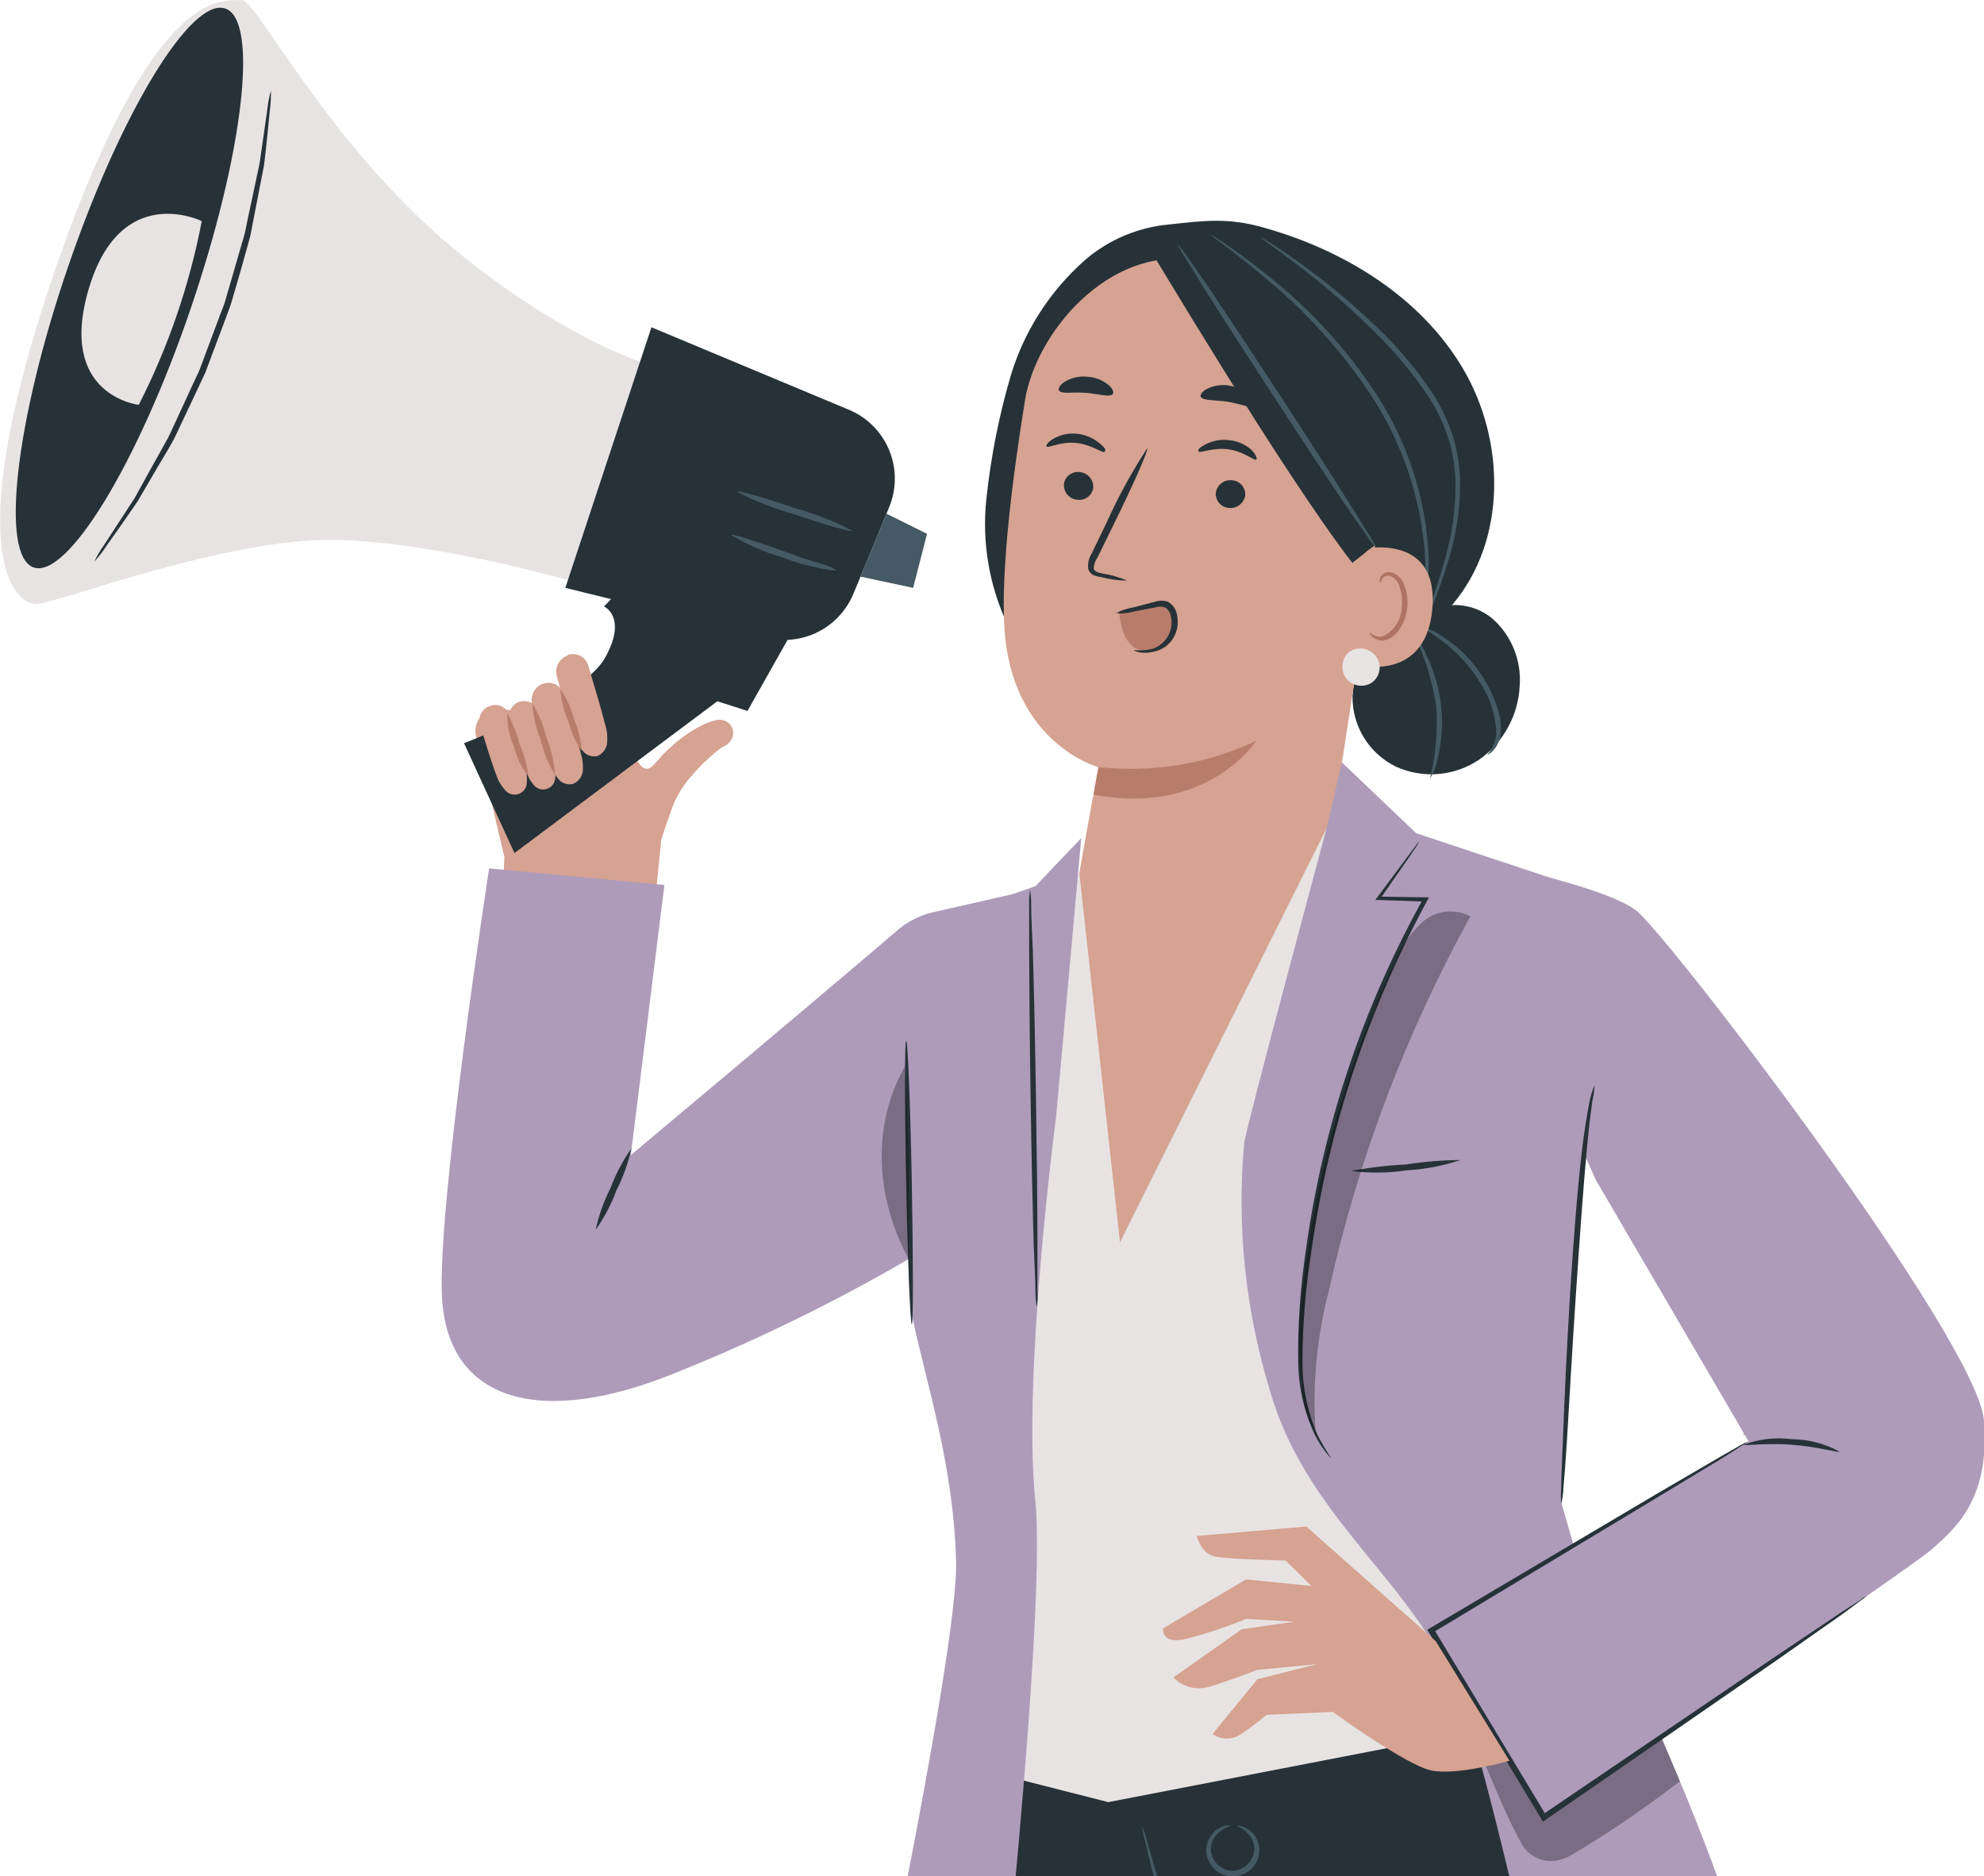 <svg width="350" height="331" viewBox="0 0 350 331" fill="none" xmlns="http://www.w3.org/2000/svg">
<g clip-path="url(#clip0_57_97)">
<path d="M152.587 87.001C149.339 86.381 146.174 85.385 143.156 84.035C140.001 83.07 136.969 81.743 134.12 80.08C134.238 79.764 138.47 81.108 143.571 83.046C146.72 84.008 149.747 85.335 152.587 87.001Z" fill="#455A64"/>
<path d="M127.278 127.001C125.301 126.764 119.962 129.414 115.533 134.713L115.316 134.93C112.172 138.47 110.214 127.614 109.997 123.6C109.945 122.978 109.754 122.374 109.438 121.835C109.122 121.296 108.689 120.835 108.171 120.486C107.652 120.137 107.062 119.908 106.444 119.818C105.826 119.727 105.195 119.776 104.599 119.962L90.758 125.281L86.803 125.143C85.844 125.4 85.017 126.008 84.486 126.847C83.954 127.686 83.758 128.694 83.936 129.671L88.978 151.223L88.721 156.997L115.217 162.494L116.66 148.099C117.174 146.458 117.846 144.52 118.637 142.325C119.419 140.335 120.551 138.5 121.979 136.908C123.525 135.08 125.262 133.423 127.159 131.964L127.614 131.707C127.958 131.571 128.268 131.362 128.524 131.094C128.869 130.8 129.122 130.41 129.249 129.974C129.377 129.538 129.374 129.074 129.242 128.64C129.11 128.205 128.853 127.819 128.505 127.527C128.156 127.236 127.729 127.054 127.278 127.001Z" fill="#D6A291"/>
<path d="M121.465 66.279C121.465 66.279 105.647 64.301 81.919 45.399C58.192 26.496 45.24 -0.376 42.571 -9.64664e-06C39.902 0.376 27.682 -3.955 10.143 46.387C-7.395 96.729 2.234 107.05 6.703 106.536C11.172 106.022 40.317 94.87 59.16 95.246C78.004 95.622 103.037 103.155 103.037 103.155L121.465 66.279Z" fill="#E8E3E3"/>
<path d="M156.858 89.472L152.528 100.011L150.551 104.737C149.268 107.858 146.835 110.367 143.756 111.747C140.676 113.127 137.184 113.272 134.001 112.152L99.734 103.709L114.92 57.737L149.76 72.29C152.976 73.632 155.529 76.194 156.859 79.414C158.19 82.635 158.189 86.252 156.858 89.472Z" fill="#263238"/>
<path d="M143.353 105.053L131.865 125.419L126.547 123.719L90.758 150.491L81.86 131.114C81.86 131.114 102.819 123.146 106.774 115.988C110.728 108.83 106.556 106.991 106.556 106.991L116.66 96.432L143.353 105.053Z" fill="#263238"/>
<path d="M12.002 47.079C2.669 74.306 -9.53674e-06 98.054 5.932 100.11C11.864 102.167 24.34 81.741 33.614 54.514C42.887 27.287 45.735 3.559 39.743 1.503C33.752 -0.554 21.335 19.773 12.002 47.079Z" fill="#263238"/>
<path d="M161.09 103.709L151.816 101.732L156.384 90.619L163.542 94.178L161.09 103.709Z" fill="#455A64"/>
<path d="M150.412 93.644C150.412 93.961 145.647 92.636 140.012 90.698C136.542 89.733 133.182 88.407 129.987 86.744C130.086 86.427 134.752 87.752 140.388 89.69C143.859 90.651 147.22 91.976 150.412 93.644Z" fill="#455A64"/>
<path d="M147.545 100.585C147.545 100.743 146.418 100.585 144.658 100.249L141.594 99.537C140.447 99.24 139.241 98.766 137.955 98.331C134.795 97.399 131.765 96.07 128.939 94.376C129.058 94.06 133.25 95.463 138.331 97.263C139.616 97.698 140.803 98.212 141.91 98.548L144.876 99.477C145.825 99.683 146.729 100.058 147.545 100.585Z" fill="#455A64"/>
<path d="M35.591 39.012C35.591 39.012 21.335 31.933 15.68 50.876C10.025 69.818 24.479 71.42 24.479 71.42C29.692 61.195 33.434 50.284 35.591 39.012Z" fill="#E8E3E3"/>
<path d="M47.791 15.976C47.823 17.16 47.757 18.343 47.593 19.516C47.376 21.77 47.079 25.052 46.585 29.106C46.19 31.083 45.774 33.298 45.319 35.631C45.102 36.817 44.865 38.023 44.608 39.289C44.489 39.922 44.37 40.554 44.232 41.266C44.093 41.978 43.896 42.551 43.718 43.243C42.993 45.88 42.222 48.589 41.404 51.37L40.811 53.387C40.614 54.099 40.297 54.791 40.06 55.502L38.438 59.833C37.885 61.276 37.351 62.72 36.817 64.143C36.54 64.835 36.323 65.567 35.987 66.239C35.651 66.912 35.354 67.584 35.057 68.216L31.439 75.888C31.142 76.501 30.885 77.114 30.569 77.688L29.6 79.388L27.682 82.611L24.321 88.365C22.047 91.727 20.129 94.396 18.804 96.274C18.164 97.273 17.436 98.212 16.629 99.082C17.138 98.016 17.74 96.997 18.428 96.037L23.727 87.91L26.931 82.117C27.504 81.069 28.117 80.001 28.73 78.894L29.659 77.213C29.956 76.64 30.213 76.027 30.51 75.414L34.029 67.781C34.346 67.129 34.642 66.457 34.959 65.804C35.275 65.152 35.492 64.42 35.769 63.728C36.303 62.324 36.837 60.881 37.371 59.437C37.905 57.994 38.458 56.57 38.972 55.147C39.229 54.455 39.546 53.763 39.743 53.051C39.941 52.339 40.139 51.627 40.356 50.935C41.167 48.147 41.958 45.438 42.69 42.868C42.887 42.235 43.085 41.602 43.243 40.89C43.401 40.178 43.5 39.625 43.639 38.913C43.896 37.667 44.153 36.481 44.41 35.314C44.904 32.981 45.359 30.806 45.794 28.829C46.367 24.874 46.822 21.631 47.158 19.318C47.276 18.189 47.487 17.071 47.791 15.976Z" fill="#263238"/>
<path d="M100.209 115.612C99.467 115.862 98.849 116.386 98.481 117.077C98.113 117.769 98.024 118.575 98.232 119.329C99.062 122.295 100.407 126.982 101.455 129.829C101.735 130.792 102.198 131.691 102.819 132.478C103.116 132.854 103.513 133.139 103.964 133.3C104.415 133.46 104.902 133.491 105.37 133.388C105.847 133.192 106.261 132.869 106.568 132.454C106.875 132.039 107.062 131.549 107.11 131.035C107.205 129.969 107.091 128.894 106.774 127.871C106.082 125.083 104.796 120.911 103.808 117.51C103.709 117.133 103.533 116.781 103.293 116.474C103.052 116.167 102.751 115.914 102.408 115.728C102.065 115.543 101.687 115.43 101.299 115.396C100.911 115.363 100.519 115.409 100.15 115.533L100.209 115.612Z" fill="#D6A291"/>
<path d="M95.78 120.615C95.056 120.884 94.46 121.416 94.112 122.105C93.764 122.794 93.689 123.59 93.901 124.332C94.732 127.298 96.057 131.984 97.105 134.831C97.397 135.765 97.859 136.637 98.469 137.402C98.766 137.778 99.163 138.062 99.614 138.223C100.065 138.384 100.552 138.415 101.02 138.311C101.498 138.132 101.919 137.825 102.236 137.425C102.553 137.024 102.754 136.544 102.819 136.038C102.894 134.997 102.781 133.952 102.483 132.953C101.791 130.165 100.506 125.993 99.497 122.592C99.4 122.216 99.227 121.863 98.989 121.557C98.75 121.25 98.45 120.996 98.109 120.811C97.767 120.625 97.391 120.512 97.004 120.478C96.617 120.445 96.227 120.491 95.859 120.615H95.78Z" fill="#D6A291"/>
<path d="M91.608 123.818C90.968 124.031 90.436 124.484 90.123 125.081C89.809 125.678 89.739 126.373 89.927 127.021C90.678 129.611 91.904 133.665 92.873 136.136C93.117 136.972 93.535 137.747 94.099 138.41C94.365 138.771 94.737 139.04 95.164 139.177C95.59 139.315 96.049 139.315 96.476 139.177C96.903 139.039 97.275 138.771 97.54 138.41C97.806 138.048 97.951 137.613 97.955 137.165C98.043 136.249 97.935 135.326 97.639 134.456C97.026 132.043 95.898 128.524 94.93 125.479C94.822 125.15 94.651 124.846 94.426 124.585C94.2 124.323 93.925 124.109 93.616 123.954C93.307 123.8 92.97 123.708 92.626 123.685C92.281 123.661 91.935 123.707 91.608 123.818Z" fill="#D6A291"/>
<path d="M86.388 124.569C85.74 124.779 85.2 125.233 84.882 125.835C84.564 126.437 84.494 127.139 84.687 127.792C85.439 130.382 86.665 134.456 87.633 136.947C87.921 137.789 88.379 138.563 88.978 139.221C89.236 139.613 89.614 139.909 90.056 140.067C90.498 140.224 90.979 140.232 91.426 140.092C91.873 139.951 92.262 139.668 92.534 139.286C92.806 138.904 92.946 138.444 92.933 137.975C93.013 137.067 92.906 136.151 92.616 135.286C91.984 132.874 90.856 129.236 89.888 126.27C89.787 125.916 89.613 125.588 89.377 125.307C89.141 125.026 88.848 124.797 88.518 124.637C88.188 124.476 87.827 124.387 87.46 124.376C87.093 124.364 86.728 124.43 86.388 124.569Z" fill="#D6A291"/>
<path d="M102.621 132.478C101.513 130.881 100.715 129.091 100.268 127.199C99.459 125.429 98.983 123.526 98.865 121.583C99.979 123.179 100.783 124.97 101.237 126.863C102.03 128.637 102.499 130.539 102.621 132.478Z" fill="#B87D6A"/>
<path d="M97.876 136.651C96.718 134.749 95.876 132.672 95.385 130.501C94.546 128.46 94.046 126.296 93.901 124.095C95.068 125.966 95.916 128.017 96.413 130.165C97.256 132.231 97.75 134.423 97.876 136.651Z" fill="#B87D6A"/>
<path d="M93.209 136.908C91.978 135.364 91.1 133.568 90.639 131.648C89.841 129.837 89.45 127.873 89.492 125.894C90.474 127.586 91.206 129.411 91.667 131.312C92.448 133.093 92.967 134.978 93.209 136.908Z" fill="#B87D6A"/>
<path d="M258.076 65.013C250.542 52.279 236.919 44.014 222.663 40.08C216.731 38.419 212.578 38.893 206.389 39.585C200.22 40.103 194.431 42.777 190.037 47.139C184.673 52.284 180.688 58.696 178.45 65.784C176.283 73.066 174.793 80.532 174.001 88.088C173.199 95.69 174.506 103.365 177.778 110.273L196.345 116.482C206.805 118.459 217.423 120.437 227.981 119.586C238.54 118.736 249.415 114.742 256.276 106.596C265.827 95.285 265.609 77.747 258.076 65.013Z" fill="#263238"/>
<path d="M268.101 120.852C268.243 118.664 267.884 116.472 267.051 114.444C266.219 112.415 264.934 110.604 263.296 109.146C261.609 107.738 259.518 106.902 257.325 106.76C255.132 106.618 252.951 107.176 251.096 108.355L247.557 111.46C245.069 112.178 242.868 113.657 241.261 115.689C239.655 117.72 238.725 120.203 238.6 122.79C238.559 125.379 239.258 127.925 240.613 130.131C241.968 132.338 243.924 134.112 246.252 135.247C248.609 136.318 251.203 136.764 253.783 136.542C256.363 136.32 258.842 135.438 260.982 133.981C263.095 132.484 264.836 130.522 266.07 128.245C267.304 125.969 267.999 123.439 268.101 120.852Z" fill="#263238"/>
<path d="M262.367 133.131C263.26 132.111 263.819 130.841 263.968 129.493C263.875 126.196 262.846 122.993 261.002 120.259C259.251 117.429 256.976 114.959 254.299 112.982C252.322 111.44 250.78 110.768 250.839 110.61C252.226 110.956 253.53 111.574 254.675 112.429C257.563 114.315 259.995 116.821 261.793 119.764C262.802 121.376 263.6 123.11 264.166 124.925C264.702 126.412 264.892 128.001 264.72 129.572C264.574 130.644 264.113 131.649 263.395 132.459C262.802 133.012 262.386 133.17 262.367 133.131Z" fill="#455A64"/>
<path d="M252.282 137.343C253.295 133.185 253.655 128.896 253.35 124.629C252.739 120.395 251.5 116.276 249.672 112.409C250.523 113.353 251.193 114.446 251.65 115.632C254.411 121.258 255.11 127.675 253.627 133.764C253.412 135.032 252.956 136.247 252.282 137.343Z" fill="#455A64"/>
<path d="M190.018 156.206C191.164 149.582 193.774 135.286 193.774 135.326C193.774 135.365 178.431 131.233 177.185 110.728C176.552 100.486 178.648 84.015 180.823 70.609C182.8 58.528 195.574 43.619 210.482 45.853L217.245 46.091L241.229 60.011C243.001 60.366 244.571 61.38 245.624 62.848C246.677 64.316 247.135 66.128 246.904 67.92L233.735 154.229L196.74 226.617L188.376 175.208L190.018 156.206Z" fill="#D6A291"/>
<path d="M187.704 85.281C187.62 85.957 187.809 86.639 188.228 87.177C188.647 87.714 189.262 88.064 189.938 88.148C190.586 88.269 191.255 88.13 191.8 87.759C192.345 87.388 192.72 86.817 192.845 86.17C192.924 85.495 192.733 84.816 192.315 84.279C191.897 83.743 191.285 83.392 190.611 83.303C189.963 83.182 189.294 83.321 188.749 83.692C188.204 84.062 187.829 84.634 187.704 85.281Z" fill="#263238"/>
<path d="M184.619 78.755C184.916 79.131 187.032 77.866 189.82 78.142C192.608 78.419 194.526 80.021 194.862 79.704C195.198 79.388 194.862 78.914 193.933 78.182C192.814 77.238 191.435 76.659 189.978 76.521C188.52 76.373 187.052 76.691 185.786 77.431C184.837 78.004 184.481 78.597 184.619 78.755Z" fill="#263238"/>
<path d="M198.836 102.424C197.413 101.814 195.918 101.388 194.387 101.158C193.675 101.02 193.023 100.802 192.944 100.308C192.977 99.599 193.21 98.913 193.616 98.331L196.266 92.933C199.944 85.478 202.672 79.309 202.376 79.092C199.629 83.306 197.216 87.729 195.158 92.32L192.608 97.599C192.086 98.422 191.862 99.399 191.975 100.367C192.054 100.627 192.191 100.866 192.376 101.064C192.561 101.263 192.789 101.417 193.043 101.514C193.43 101.667 193.835 101.766 194.249 101.811C195.747 102.201 197.288 102.407 198.836 102.424Z" fill="#263238"/>
<path d="M193.774 135.326C203.304 136.392 212.942 134.79 221.615 130.699C221.615 130.699 213.013 144.046 192.924 140.19L193.774 135.326Z" fill="#B87D6A"/>
<path d="M186.814 68.889C187.249 69.581 189.227 69.106 191.56 69.304C193.893 69.502 195.791 70.134 196.305 69.521C196.543 69.205 196.305 68.553 195.495 67.861C194.417 67.016 193.105 66.525 191.738 66.457C190.356 66.326 188.969 66.645 187.783 67.366C186.953 67.94 186.636 68.553 186.814 68.889Z" fill="#263238"/>
<path d="M219.677 87.337C219.588 88.01 219.242 88.623 218.711 89.047C218.18 89.471 217.506 89.673 216.83 89.611C216.172 89.575 215.555 89.28 215.115 88.791C214.674 88.302 214.444 87.658 214.477 87.001C214.556 86.327 214.897 85.711 215.426 85.286C215.954 84.861 216.629 84.66 217.304 84.727C217.631 84.742 217.953 84.822 218.249 84.961C218.545 85.101 218.812 85.297 219.032 85.54C219.252 85.782 219.423 86.066 219.533 86.374C219.644 86.682 219.693 87.01 219.677 87.337Z" fill="#263238"/>
<path d="M221.634 81.069C221.259 81.365 219.499 79.645 216.711 79.269C213.923 78.894 211.689 80.021 211.451 79.645C211.214 79.269 211.728 78.914 212.697 78.38C214.013 77.707 215.505 77.459 216.968 77.668C218.453 77.829 219.843 78.475 220.923 79.507C221.595 80.298 221.812 80.95 221.634 81.069Z" fill="#263238"/>
<path d="M221.199 71.558C220.626 72.112 218.807 71.202 216.493 70.866C214.18 70.53 212.183 70.708 211.827 69.996C211.669 69.64 212.064 69.047 212.994 68.572C214.224 67.987 215.607 67.8 216.948 68.038C218.296 68.25 219.545 68.872 220.527 69.818C221.278 70.589 221.456 71.182 221.199 71.558Z" fill="#263238"/>
<path d="M242.515 96.215L238.56 99.299C225.727 82.631 201.861 42.136 203.167 44.548C210.381 43.044 217.857 43.363 224.917 45.478C235.792 49.096 256.118 57.915 253.785 71.044C251.452 84.173 242.515 96.215 242.515 96.215Z" fill="#263238"/>
<path d="M250.819 109.146C250.88 108.073 250.999 107.004 251.175 105.943C251.485 103.047 251.538 100.129 251.333 97.223C250.526 87.618 247.391 78.354 242.198 70.233C236.926 62.165 230.443 54.956 222.979 48.859C220.151 46.466 217.779 44.627 216.137 43.382C215.254 42.784 214.414 42.123 213.626 41.404C213.888 41.508 214.134 41.648 214.358 41.82C214.813 42.116 215.505 42.551 216.335 43.144C218.055 44.311 220.488 46.071 223.394 48.404C231.045 54.417 237.658 61.644 242.969 69.798C248.263 78.029 251.366 87.476 251.986 97.243C252.135 100.191 251.976 103.147 251.511 106.062C251.393 106.847 251.234 107.626 251.037 108.395C251.004 108.655 250.93 108.909 250.819 109.146Z" fill="#455A64"/>
<path d="M222.366 41.859C222.636 41.963 222.895 42.096 223.137 42.255C223.612 42.532 224.323 42.947 225.114 43.52C226.894 44.667 229.425 46.387 232.411 48.701C235.925 51.397 239.291 54.282 242.495 57.341C246.476 61.062 250.001 65.244 252.994 69.798C254.497 72.209 255.674 74.809 256.494 77.529C257.21 80.105 257.576 82.765 257.582 85.439C257.567 89.895 256.901 94.325 255.604 98.588C254.759 101.45 253.769 104.268 252.638 107.031C252.243 108 251.907 108.751 251.669 109.265C251.579 109.535 251.446 109.789 251.274 110.016C251.54 108.954 251.876 107.91 252.282 106.892C252.974 104.915 253.983 102.028 254.971 98.41C256.164 94.196 256.77 89.838 256.771 85.458C256.746 82.889 256.374 80.335 255.664 77.866C254.861 75.221 253.711 72.694 252.243 70.352C249.292 65.865 245.836 61.731 241.941 58.033C238.422 54.534 235.04 51.587 232.055 49.215C229.069 46.842 226.676 45.043 224.976 43.817C224.069 43.215 223.198 42.561 222.366 41.859Z" fill="#455A64"/>
<path d="M242.732 96.61C242.168 95.997 241.658 95.335 241.21 94.633L237.275 88.978C234.052 84.193 229.642 77.529 224.818 70.135C219.993 62.739 215.683 56.036 212.598 51.133L208.999 45.319C208.51 44.629 208.099 43.886 207.774 43.105C208.338 43.718 208.847 44.38 209.296 45.082L213.251 50.737C216.474 55.522 220.883 62.186 225.708 69.581C230.532 76.976 234.843 83.699 237.927 88.583L241.526 94.396C242.008 95.087 242.413 95.83 242.732 96.61Z" fill="#455A64"/>
<path d="M238.659 101.573C238.817 100.051 240.893 96.67 242.416 96.591C246.37 96.353 253.587 97.362 252.678 107.466C251.432 121.307 237.809 117.194 237.828 116.798C237.848 116.403 238.145 106.774 238.659 101.573Z" fill="#D6A291"/>
<path d="M241.645 111.598C241.645 111.598 241.862 111.796 242.257 112.013C242.53 112.164 242.829 112.258 243.137 112.292C243.446 112.326 243.759 112.299 244.057 112.211C245.005 111.73 245.806 111.002 246.377 110.105C246.947 109.207 247.266 108.173 247.3 107.11C247.432 105.93 247.304 104.735 246.924 103.61C246.829 103.173 246.63 102.765 246.345 102.421C246.059 102.077 245.695 101.806 245.283 101.633C245.012 101.533 244.715 101.532 244.444 101.63C244.173 101.727 243.945 101.917 243.8 102.167C243.582 102.542 243.642 102.819 243.563 102.839C243.483 102.859 243.286 102.582 243.464 102.028C243.562 101.687 243.779 101.392 244.077 101.198C244.278 101.071 244.502 100.987 244.737 100.949C244.971 100.912 245.211 100.923 245.441 100.98C245.999 101.135 246.507 101.434 246.913 101.847C247.319 102.26 247.609 102.773 247.754 103.333C248.247 104.589 248.417 105.949 248.249 107.288C247.913 110.076 246.271 112.547 244.294 112.943C243.915 113.018 243.524 113.006 243.15 112.906C242.776 112.807 242.43 112.623 242.139 112.369C241.625 111.934 241.585 111.618 241.645 111.598Z" fill="#AE7461"/>
<path d="M162.355 353.262C161.367 356.169 121.346 491.673 121.346 491.673L114.465 652.505L164.273 655.392L182.069 494.817L227.546 394.39L207.615 312.708H166.903L162.355 353.262Z" fill="#263238"/>
<path d="M197.729 312.708C198.441 314.686 223.968 406.63 223.968 406.63L227.586 543.755V657.172H272.866L294.023 407.005C294.023 407.005 297.74 361.528 291.373 346.243C285.007 330.959 259.124 304.107 259.124 304.107L197.729 312.708Z" fill="#263238"/>
<path d="M201.446 322.12C201.884 323.157 202.235 324.228 202.494 325.323C203.147 327.558 203.997 330.524 205.045 334.103L213.765 363.03C217.106 374.36 219.855 384.781 221.437 392.274C222.247 396.071 222.801 399.155 223.117 401.291C223.316 402.395 223.441 403.512 223.493 404.633C223.133 403.572 222.874 402.48 222.722 401.37C222.287 399.254 221.634 396.189 220.745 392.433C218.985 384.919 216.137 374.637 212.835 363.327C209.533 352.017 206.409 341.775 204.412 334.3C203.384 330.563 202.633 327.518 202.158 325.422C201.846 324.339 201.608 323.236 201.446 322.12Z" fill="#455A64"/>
<path d="M217.106 322.12C215.981 322.47 214.993 323.161 214.279 324.098C213.927 324.594 213.707 325.172 213.637 325.777C213.568 326.382 213.653 326.994 213.883 327.558C214.155 328.246 214.613 328.844 215.208 329.284C215.802 329.725 216.508 329.99 217.245 330.049C217.983 330.06 218.71 329.864 219.342 329.483C219.975 329.102 220.488 328.551 220.824 327.894C221.118 327.358 221.272 326.756 221.272 326.144C221.272 325.532 221.118 324.93 220.824 324.394C220.197 323.383 219.281 322.584 218.194 322.1C218.194 322.1 218.57 322.002 219.222 322.219C219.804 322.433 220.335 322.764 220.782 323.193C221.229 323.622 221.583 324.138 221.82 324.71C222.058 325.282 222.175 325.897 222.163 326.517C222.152 327.136 222.012 327.746 221.753 328.309C221.344 329.149 220.705 329.855 219.911 330.345C219.116 330.835 218.198 331.089 217.265 331.077C216.336 331.006 215.448 330.671 214.705 330.11C213.962 329.549 213.395 328.787 213.073 327.914C212.813 327.205 212.74 326.442 212.861 325.697C212.983 324.953 213.294 324.252 213.765 323.663C214.354 322.873 215.2 322.313 216.157 322.081C216.731 321.982 217.106 322.061 217.106 322.12Z" fill="#455A64"/>
<path d="M255.842 150.847C255.842 150.847 282.832 155.89 288.763 160.734C294.695 165.578 348.754 236.286 349.98 250.523C351.206 264.759 344.523 269.979 340.766 273.341C337.009 276.702 272.411 320.578 272.411 320.578L252.638 287.617L308.457 254.26L281.527 208.169L255.842 150.847Z" fill="#AE9BBA"/>
<path d="M326.253 241.644C322.444 242.049 318.776 243.315 315.529 245.346C312.281 247.378 309.538 250.122 307.508 253.37C307.745 252.228 308.246 251.158 308.971 250.246C310.554 247.926 312.602 245.96 314.985 244.472C317.367 242.985 320.033 242.009 322.812 241.605C323.947 241.355 325.124 241.368 326.253 241.644Z" fill="#AE9BBA"/>
<path d="M190.433 154.229L197.571 219.163L234.091 146.003L257.641 169.928C257.641 169.928 272.115 255.446 272.312 256.059C272.51 256.672 262.426 304.977 262.426 304.977L195.514 317.928L175.089 312.728L171.826 236.642L170.423 178.391L190.433 154.229Z" fill="#E8E3E3"/>
<path d="M181.752 157.036L164.372 160.991C162.078 161.558 159.955 162.671 158.183 164.234C143.334 176.948 111.282 203.779 111.282 203.779L117.214 156.127L86.289 153.2C86.289 153.2 77.015 213.27 77.984 229.069C79.111 247.418 95.562 251.926 119.507 242.06C134.3 236.113 148.618 229.047 162.335 220.923L181.752 157.036Z" fill="#AE9BBA"/>
<path d="M278.679 208.347L275.496 265.293L278.679 276.366C278.679 276.366 308.655 332.956 313.539 370.406L276.445 376.338C276.445 376.338 266.321 327.993 259.203 304.008C252.085 280.024 231.106 269.999 223.987 245.184C219.7 231.109 218.169 216.339 219.479 201.684C219.479 200.201 234.091 145.865 234.091 145.865L236.721 134.495L249.831 146.992L283.563 158.223L278.679 208.347Z" fill="#AE9BBA"/>
<g opacity="0.3">
<path d="M296.356 314.231C290.222 318.981 283.803 323.352 277.137 327.32C276.656 327.562 276.161 327.774 275.654 327.953C274.318 328.445 272.85 328.439 271.518 327.938C270.186 327.437 269.078 326.474 268.397 325.225C267.626 323.781 266.815 322.239 266.282 321.112C264.897 318.166 263.434 314.626 262.109 311.562L266.282 310.553L272.312 320.578L289.752 308.714L293.074 306.44L296.356 314.231Z" fill="black"/>
</g>
<path d="M190.749 147.862L182.642 156.344L163.205 163.146C163.205 163.146 158.44 220.488 161.03 232.727C163.522 244.452 168.267 258.728 168.663 275.595C169.058 292.461 149.78 381.617 149.78 381.617L173.072 390.455C173.072 390.455 184.936 287.241 182.642 264.759C180.349 242.277 186.32 196.898 186.32 196.898L190.749 147.862Z" fill="#AE9BBA"/>
<path d="M234.843 257.265C234.53 256.983 234.245 256.672 233.992 256.336C233.237 255.379 232.575 254.353 232.015 253.271C230.093 249.213 229.068 244.789 229.01 240.3C228.938 233.683 229.394 227.071 230.374 220.527C233.375 198.736 240.409 177.695 251.116 158.48L251.452 159.053L243.207 158.776H242.613L242.95 158.322L248.367 151.045L249.85 149.068C250.004 148.844 250.183 148.638 250.384 148.455C250.384 148.455 250.265 148.712 249.969 149.167L248.644 151.144C247.359 152.983 245.619 155.474 243.464 158.598L243.207 158.183L251.472 158.302H252.085L251.788 158.855C245.203 171.006 239.99 183.852 236.247 197.155C234.096 204.889 232.458 212.756 231.343 220.705C230.314 227.18 229.785 233.724 229.761 240.28C229.75 244.686 230.646 249.047 232.391 253.093C233.138 254.524 233.956 255.916 234.843 257.265Z" fill="#263238"/>
<path d="M257.641 204.649C254.56 205.68 251.354 206.292 248.11 206.469C244.895 206.957 241.628 206.997 238.402 206.587C241.572 205.968 244.784 205.584 248.011 205.44C251.197 204.939 254.416 204.675 257.641 204.649Z" fill="#263238"/>
<path d="M281.309 191.441C281.256 192.414 281.117 193.38 280.894 194.328C280.637 196.187 280.301 198.876 279.984 202.237C279.351 208.901 278.699 218.055 278.007 228.357C277.315 238.659 276.821 247.636 276.405 254.517C276.188 257.858 275.99 260.567 275.812 262.426C275.78 263.399 275.647 264.367 275.417 265.313C275.339 264.339 275.339 263.36 275.417 262.386C275.417 260.409 275.575 257.661 275.693 254.477C275.951 247.774 276.346 238.52 276.979 228.298C277.611 218.075 278.363 208.822 279.174 202.158C279.589 198.836 280.044 196.226 280.419 194.249C280.621 193.286 280.919 192.345 281.309 191.441Z" fill="#263238"/>
<path d="M324.473 256.079C324.473 256.375 320.716 255.209 316.07 254.873C311.423 254.536 307.627 255.11 307.587 254.873C310.32 253.858 313.259 253.525 316.149 253.904C319.061 253.927 321.922 254.675 324.473 256.079Z" fill="#263238"/>
<path d="M111.381 202.613C110.822 205.173 109.938 207.652 108.751 209.988C107.837 212.456 106.608 214.796 105.093 216.948C105.63 214.391 106.508 211.917 107.703 209.593C108.626 207.119 109.862 204.773 111.381 202.613Z" fill="#263238"/>
<path d="M159.864 183.611C160.141 183.611 160.595 194.803 160.852 208.624C161.11 222.445 161.11 233.636 160.852 233.656C160.595 233.676 160.121 222.465 159.864 208.644C159.607 194.822 159.567 183.611 159.864 183.611Z" fill="#263238"/>
<path d="M182.899 230.631C182.747 229.676 182.668 228.711 182.662 227.744C182.662 225.767 182.484 223.038 182.365 219.835C182.168 213.191 181.97 204.017 181.812 193.814C181.654 183.611 181.574 174.456 181.555 167.793C181.555 164.609 181.555 161.861 181.555 159.884C181.516 158.919 181.569 157.952 181.713 156.997C181.867 157.964 181.933 158.944 181.911 159.923C181.911 161.9 182.089 164.629 182.207 167.832C182.405 174.476 182.603 183.651 182.761 193.854C182.919 204.056 183.018 213.191 183.018 219.855C183.018 223.038 183.018 225.688 183.018 227.764C183.08 228.721 183.041 229.682 182.899 230.631Z" fill="#263238"/>
<path d="M329.298 281.546C328.961 281.847 328.604 282.124 328.23 282.377L325.066 284.73L313.203 293.054L272.629 321.072L272.194 321.389L271.917 320.914C269.03 316.142 266.064 311.225 263.019 306.164C259.203 299.856 255.525 293.707 252.045 287.953L251.788 287.518L252.223 287.261L292.283 263.533L304.008 256.692L307.172 254.892C307.536 254.679 307.912 254.487 308.299 254.319C307.986 254.602 307.641 254.847 307.271 255.051L304.186 257.028L292.639 264.008L252.757 288.032L252.935 287.359L263.909 305.57L272.787 320.321L272.075 320.163L312.847 292.481L324.888 284.394L328.171 282.278C328.511 281.983 328.89 281.737 329.298 281.546Z" fill="#263238"/>
<g opacity="0.3">
<path d="M232.114 253.093C231.485 244.594 232.259 236.05 234.408 227.803C239.537 204.685 247.947 182.42 259.381 161.683C258.048 160.958 256.523 160.663 255.016 160.836C253.509 161.009 252.091 161.643 250.958 162.652C248.748 164.712 247.026 167.238 245.915 170.047C237.194 188.689 231.685 208.67 229.623 229.148C229.102 233.081 229.002 237.058 229.326 241.012C229.721 245.144 229.721 249.514 232.292 252.875" fill="black"/>
</g>
<g opacity="0.3">
<path d="M159.785 187.843C153.655 198.52 154.466 211.372 160.338 222.208C160.338 210.344 160.338 199.963 159.627 188.001" fill="black"/>
</g>
<path d="M207.615 108.553C207.566 108.199 207.438 107.86 207.239 107.562C207.041 107.264 206.777 107.015 206.469 106.833C206.061 106.668 205.621 106.6 205.183 106.635C202.61 106.679 200.053 107.045 197.571 107.723L197.432 108.118C197.557 109.224 197.782 110.316 198.105 111.381C198.443 112.443 199.073 113.389 199.924 114.109C200.76 114.726 201.772 115.059 202.811 115.059C203.85 115.059 204.861 114.726 205.697 114.109C206.507 113.457 207.115 112.589 207.455 111.607C207.794 110.624 207.85 109.566 207.615 108.553Z" fill="#B87D6A"/>
<path d="M199.983 114.683C201.053 114.804 202.136 114.744 203.186 114.505C204.274 114.166 205.215 113.469 205.856 112.528C206.231 111.972 206.487 111.343 206.606 110.683C206.725 110.022 206.705 109.344 206.548 108.692C206.496 108.384 206.382 108.089 206.212 107.827C206.042 107.566 205.82 107.341 205.559 107.169C204.99 106.969 204.369 106.969 203.799 107.169L200.22 107.841C199.134 108.147 198.005 108.267 196.879 108.197C197.879 107.68 198.952 107.32 200.062 107.13L203.661 106.18C204.448 105.905 205.306 105.905 206.093 106.18C206.483 106.419 206.819 106.735 207.081 107.109C207.343 107.484 207.525 107.908 207.615 108.356C207.805 109.151 207.819 109.978 207.659 110.78C207.499 111.582 207.167 112.34 206.686 113.002C205.867 114.027 204.711 114.728 203.424 114.979C201.15 115.533 199.904 114.683 199.983 114.683Z" fill="#263238"/>
<path d="M243.207 116.66C242.929 115.928 242.414 115.309 241.744 114.904C241.073 114.499 240.287 114.331 239.509 114.426C239.07 114.475 238.646 114.621 238.27 114.853C237.894 115.086 237.574 115.399 237.334 115.77C236.942 116.413 236.765 117.164 236.829 117.915C236.893 118.665 237.195 119.375 237.69 119.942C238.216 120.476 238.902 120.825 239.644 120.936C240.386 121.046 241.143 120.913 241.803 120.555C242.446 120.164 242.936 119.564 243.191 118.855C243.446 118.147 243.452 117.372 243.207 116.66Z" fill="#E8E3E3"/>
<path d="M253.311 289.574L230.453 269.307L211.135 270.968C211.135 270.968 211.807 274.131 214.477 274.626C217.146 275.12 226.795 275.298 226.795 275.298L231.343 279.786L219.815 278.64L205.164 287.28C205.164 287.28 204.827 289.95 208.663 289.258C212.469 288.328 216.198 287.105 219.815 285.6L228.337 286.094L219.044 287.439L207.002 295.921C207.802 296.754 208.816 297.349 209.932 297.642C211.049 297.936 212.224 297.915 213.33 297.582C217.146 296.415 221.812 294.596 221.812 294.596L232.312 293.588L221.812 296.257L213.903 305.906C214.644 306.429 215.528 306.71 216.434 306.71C217.34 306.71 218.225 306.429 218.965 305.906C220.52 304.868 222.012 303.739 223.434 302.525L235.1 302.011C235.1 302.011 247.972 311.344 252.441 312.333C256.909 313.321 266.282 310.632 266.282 310.632L253.311 289.574Z" fill="#D6A291"/>
</g>
<defs>
<clipPath id="clip0_57_97">
<rect width="350" height="331" fill="white"/>
</clipPath>
</defs>
</svg>
